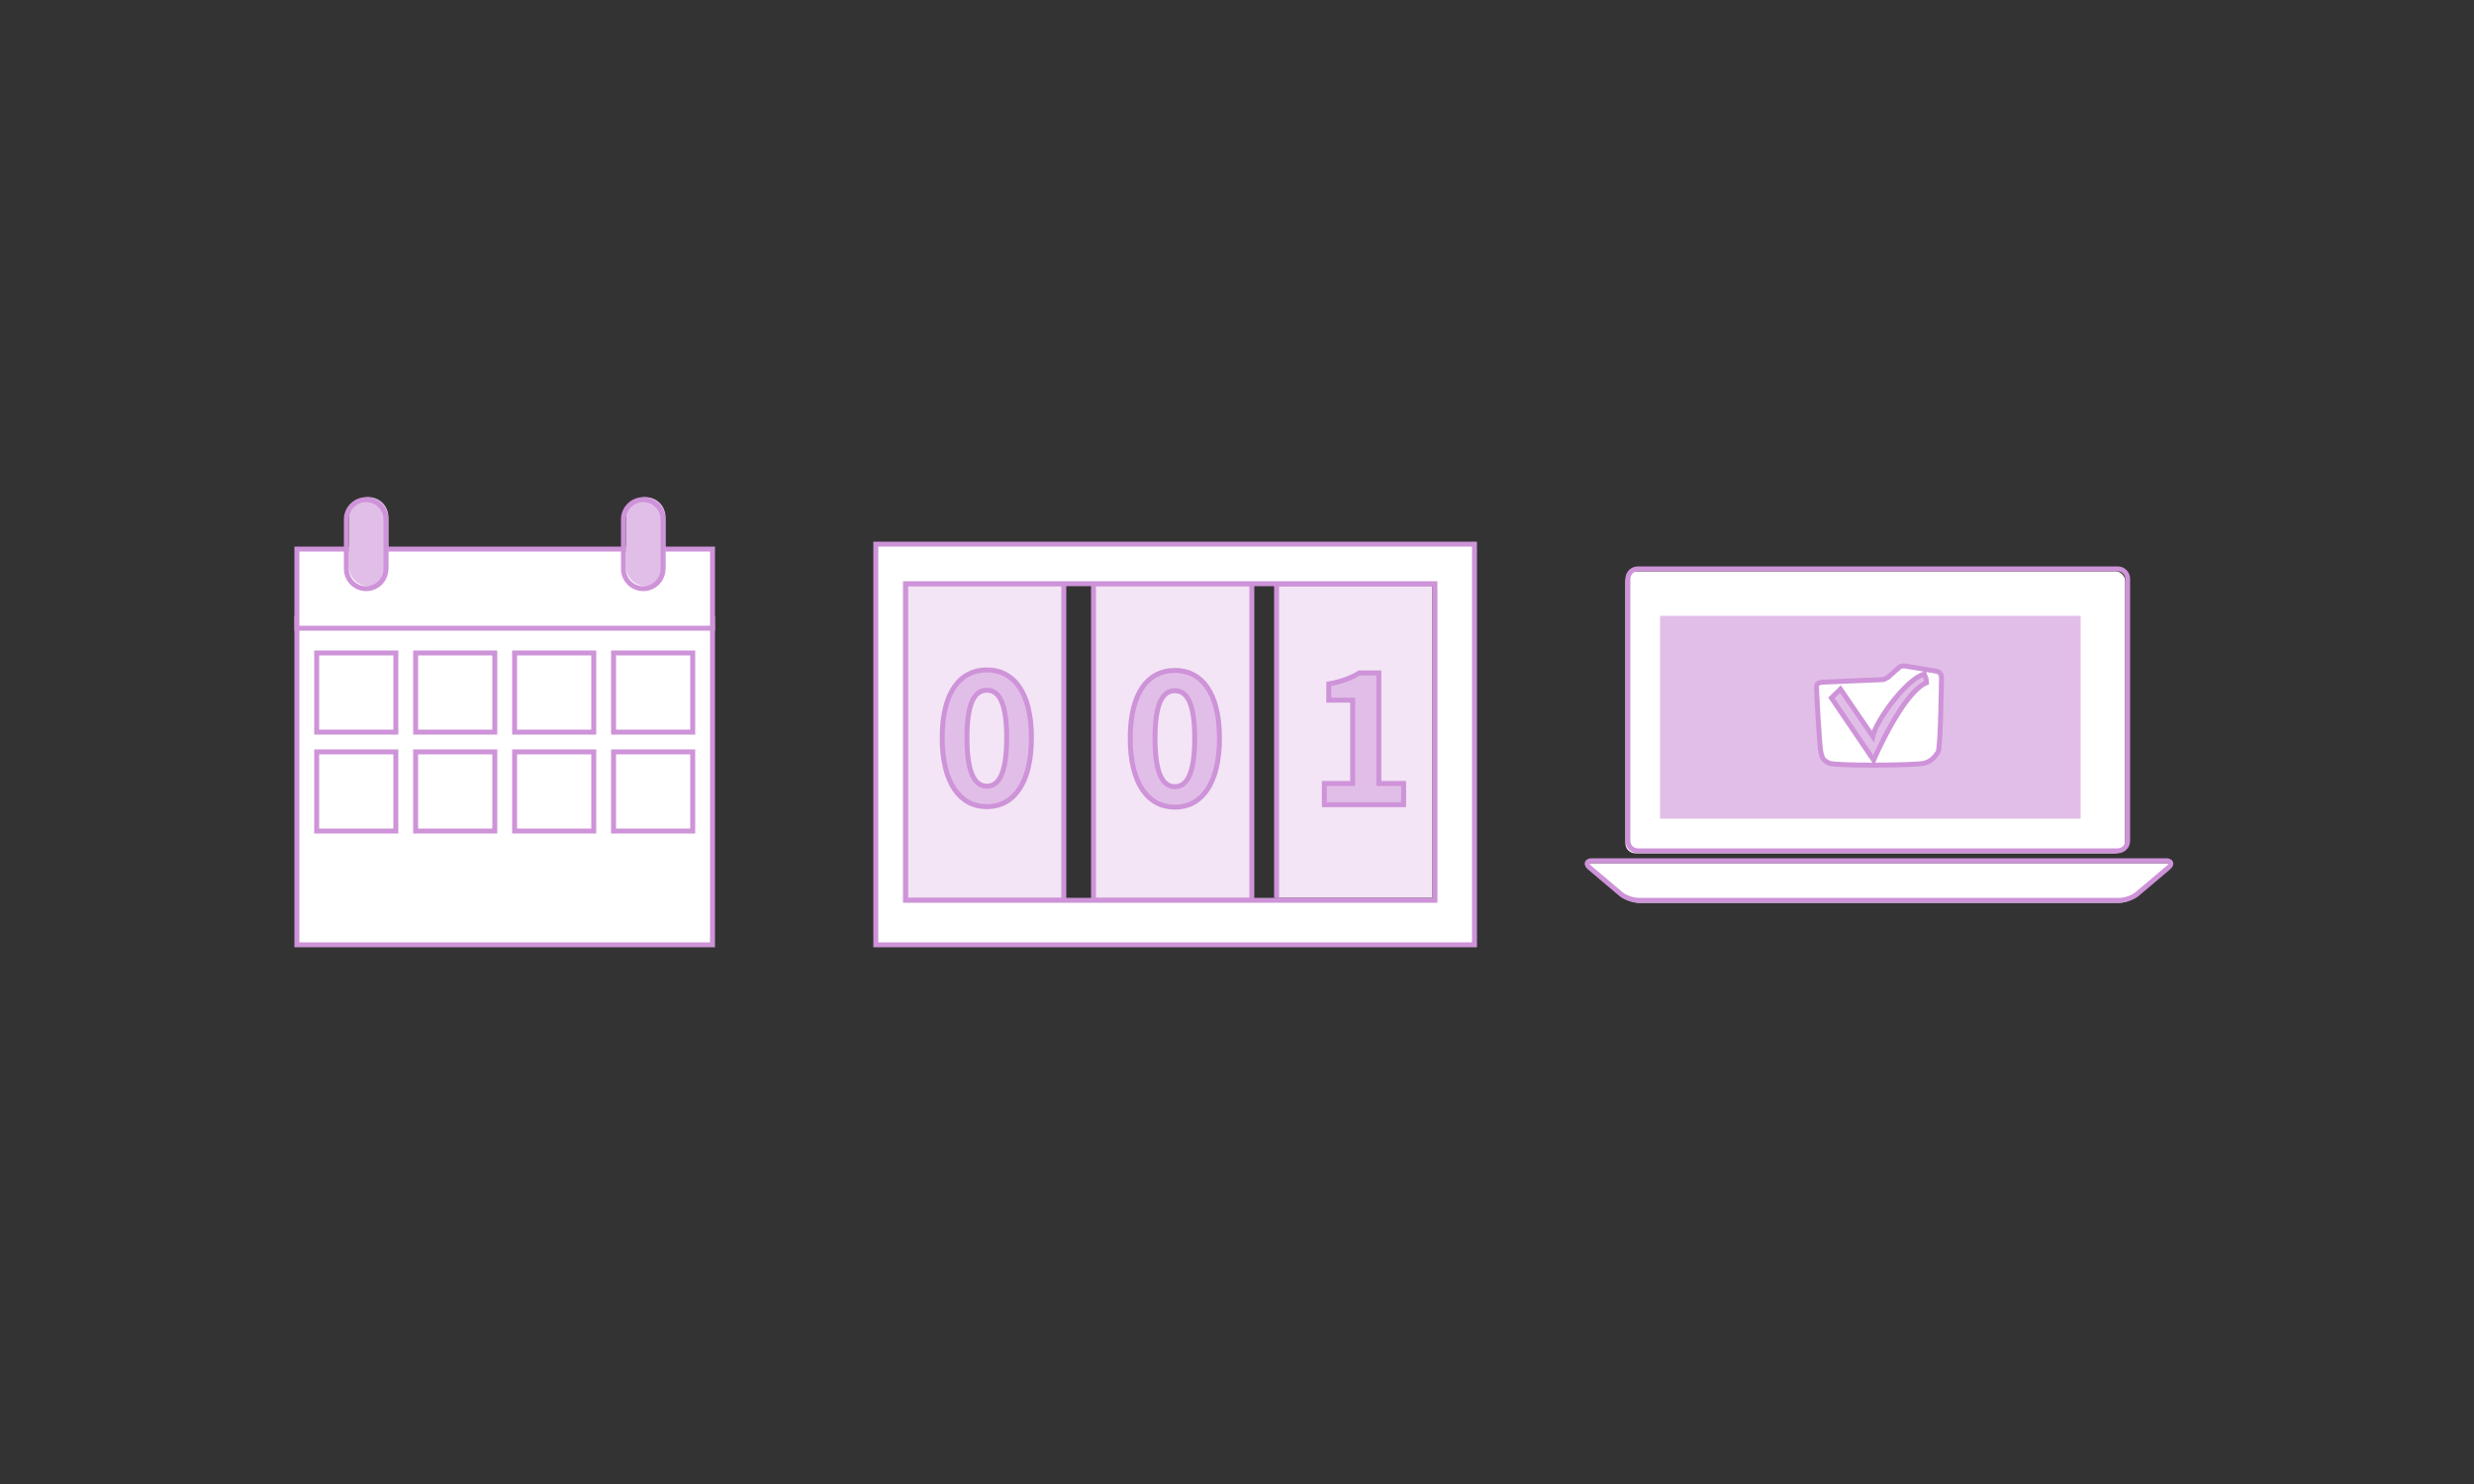 <?xml version="1.0" encoding="utf-8"?>
<!-- Generator: Adobe Illustrator 16.0.0, SVG Export Plug-In . SVG Version: 6.00 Build 0)  -->
<!DOCTYPE svg PUBLIC "-//W3C//DTD SVG 1.1//EN" "http://www.w3.org/Graphics/SVG/1.1/DTD/svg11.dtd">
<svg version="1.1" xmlns="http://www.w3.org/2000/svg" xmlns:xlink="http://www.w3.org/1999/xlink" x="0px" y="0px" width="500px"
	 height="300px" viewBox="0 0 500 300" style="enable-background:new 0 0 500 300;" xml:space="preserve">
<rect x="0" y="0" width="500" height="300" fill="#333333" stroke="none"/>
<g id="圖層_1">
	<g>
		<g>
			<g>
				<path style="fill:#FFFFFF;" d="M429.5,170.5c0,1.104-0.896,2-2,2h-97c-1.104,0-2-0.896-2-2v-53c0-1.104,0.896-2,2-2h97
					c1.104,0,2,0.896,2,2V170.5z"/>
				<path style="fill:none;stroke:#CE93D8;stroke-miterlimit:10;" d="M430,170c0,1.104-0.896,2-2,2h-97c-1.104,0-2-0.896-2-2v-53
					c0-1.104,0.896-2,2-2h97c1.104,0,2,0.896,2,2V170z"/>
			</g>
			<g>
				<path style="fill:#FFFFFF;" d="M321.271,175.646c-0.837-0.714-0.621-1.146,0.479-1.146h116c1.1,0,1.315,0.433,0.479,1.146
					l-6.332,5.479c-0.837,0.714-2.422,1.375-3.521,1.375h-97.25c-1.1,0-2.685-0.661-3.521-1.375L321.271,175.646z"/>
				<path style="fill:none;stroke:#CE93D8;stroke-miterlimit:10;" d="M321.271,175.396c-0.837-0.714-0.621-1.396,0.479-1.396h116
					c1.1,0,1.315,0.683,0.479,1.396l-6.332,5.354c-0.837,0.714-2.422,1.25-3.521,1.25h-97.25c-1.1,0-2.685-0.536-3.521-1.25
					L321.271,175.396z"/>
			</g>
			<rect x="335.5" y="124.5" style="fill:#E1BEE7;" width="85" height="41"/>
			<g>
				<g>
					<path style="fill:#FFFFFF;" d="M391.361,135.687c0,0-5.733-0.946-6.356-1.051c-0.62-0.102-1.113,0.225-1.113,0.225
						l-2.291,2.046l-0.938,0.475l-12.352,0.523c0,0-1.184,0.032-1.193,0.893c-0.012,0.86,0.604,12.254,0.9,13.358
						c0.297,1.101,0.383,1.526,1.678,2.122c1.292,0.592,17.591,0.466,19.244,0c1.659-0.467,2.235-1.546,2.738-2.207
						c0.506-0.662,0.682-13.706,0.703-14.98C392.4,135.817,391.361,135.687,391.361,135.687z M378.668,153.66l-8.533-12.578
						l1.822-1.77c0,0,4.672,6.835,6.541,9.552c0.592-3.056,6.661-11.501,10.398-12.604c0.21,0.509,0.466,1.103,0.466,1.741
						C384.456,140.048,378.668,153.66,378.668,153.66z"/>
				</g>
				<g>
					<path style="fill:none;stroke:#CE93D8;stroke-miterlimit:10;" d="M391.361,135.687c0,0-5.733-0.946-6.356-1.051
						c-0.62-0.102-1.113,0.225-1.113,0.225l-2.291,2.046l-0.938,0.475l-12.352,0.523c0,0-1.184,0.032-1.193,0.893
						c-0.012,0.86,0.604,12.254,0.9,13.358c0.297,1.101,0.383,1.526,1.678,2.122c1.292,0.592,17.591,0.466,19.244,0
						c1.659-0.467,2.235-1.546,2.738-2.207c0.506-0.662,0.682-13.706,0.703-14.98C392.4,135.817,391.361,135.687,391.361,135.687z
						 M378.668,153.66l-8.533-12.578l1.822-1.77c0,0,4.672,6.835,6.541,9.552c0.592-3.056,6.661-11.501,10.398-12.604
						c0.21,0.509,0.466,1.103,0.466,1.741C384.456,140.048,378.668,153.66,378.668,153.66z"/>
				</g>
			</g>
		</g>
		<g>
			<rect x="221" y="118" style="fill:#F3E5F5;stroke:#CE93D8;stroke-miterlimit:10;" width="32" height="64"/>
			<g id="count" clip-path="url(#a1)" >
				<g id="one" >
					<rect x="258" y="118" style="fill:#F3E5F5;stroke:#CE93D8;stroke-miterlimit:10;" width="32" height="64"/>
					<path style="fill:#E1BEE7;stroke:#CE93D8;stroke-miterlimit:10;" d="M267.651,158.384h5.725v-16.846h-4.824v-3.275
				c2.664-0.504,4.5-1.188,6.191-2.232h3.924v22.353h5.004v4.284h-16.02V158.384z"/>
				</g>
				<g id="zero">
					<rect x="258" y="54" style="fill:#F3E5F5;stroke:#CE93D8;stroke-miterlimit:10;" width="32" height="64"/>
					<g>
					<path style="fill:#E1BEE7;stroke:#CE93D8;stroke-miterlimit:10;" d="M265.422,85.242c0-9.215,3.602-13.714,9.035-13.714
						c5.4,0,8.998,4.536,8.998,13.714s-3.598,13.93-8.998,13.93C269.023,99.172,265.422,94.42,265.422,85.242z M278.453,85.242
						c0-7.451-1.729-9.611-3.996-9.611c-2.303,0-4.031,2.16-4.031,9.611c0,7.487,1.729,9.791,4.031,9.791
						C276.725,95.032,278.453,92.729,278.453,85.242z"/>
					</g>
				</g>
			</g>
			<g>
				<path style="fill:#E1BEE7;stroke:#CE93D8;stroke-miterlimit:10;" d="M228.422,149.242c0-9.215,3.602-13.714,9.035-13.714
					c5.4,0,8.998,4.536,8.998,13.714s-3.598,13.93-8.998,13.93C232.023,163.172,228.422,158.42,228.422,149.242z M241.453,149.242
					c0-7.451-1.729-9.611-3.996-9.611c-2.303,0-4.031,2.16-4.031,9.611c0,7.487,1.729,9.791,4.031,9.791
					C239.725,159.032,241.453,156.729,241.453,149.242z"/>
			</g>
			
			<rect x="183" y="118" style="fill:#F3E5F5;stroke:#CE93D8;stroke-miterlimit:10;" width="32" height="64"/>
			<g>
				<path style="fill:#E1BEE7;stroke:#CE93D8;stroke-miterlimit:10;" d="M190.422,149.142c0-9.215,3.602-13.714,9.035-13.714
					c5.4,0,8.998,4.536,8.998,13.714s-3.598,13.93-8.998,13.93C194.023,163.072,190.422,158.321,190.422,149.142z M203.453,149.142
					c0-7.451-1.729-9.611-3.996-9.611c-2.303,0-4.031,2.16-4.031,9.611c0,7.487,1.729,9.791,4.031,9.791
					C201.725,158.933,203.453,156.629,203.453,149.142z"/>
			</g>

			

			<path  id="mask" style="fill:#FFFFFF;stroke:#CE93D8;stroke-miterlimit:10;" d="M177,110v81h121v-81H177z M290,182H183v-64h107V182z"/>
			
			<!--rect x="176.5" y="46.5" style="fill:#FFFFFF;" width="122" height="63"/>
			<rect x="176.5" y="191.5" style="fill:#FFFFFF;" width="122" height="63"/-->

			<defs>  
			   <clipPath id="a1">
			  		<rect x="182.5" y="117.5"  width="107" height="64"/>
			 	</clipPath>
			 </defs>
			 <animateTransform id="a01" dur="12s" attributeType="XML" attributeName="transform"  type="translate"  to="0,64" fill="freeze" xlink:href="#zero" begin="0;a05.end"/>
			 <animateTransform id="a02" dur="12s"  attributeType="XML" attributeName="transform"  type="translate" from="0,0" to="0,64" fill="freeze"  xlink:href="#one" begin="0;a05.end"/> 
			 <animateTransform id="a03" dur="0.1s" attributeType="XML" attributeName="transform"  type="translate" to="0,0" fill="freeze"  xlink:href="#one" begin="a01.end"/>

			<animate id="a04"
             attributeName="opacity"  fill="freeze"
             from="1" to="0" dur=".1s" 
             begin="a01.end"  xlink:href="#zero"
             attributeType="XML"
             />
             <animateTransform id="a05" dur="1s" attributeName="transform"  type="translate"  to="0,0" fill="freeze" xlink:href="#zero" begin="a01.end"/>
             <animate id="a06"
             attributeName="opacity"  fill="freeze"
             from="0" to="1" dur="1s" 
             begin="a05.end"  xlink:href="#zero"/>
		</g>
		<g id="calendar">
			<rect x="60" y="125" style="fill:#FFFFFF;stroke:#CE93D8;stroke-miterlimit:10;" width="84" height="66"/>
			<rect x="60" y="111" style="fill:#FFFFFF;stroke:#CE93D8;stroke-miterlimit:10;" width="84" height="16"/>
			<g>
				<g>
					<path style="fill:#E1BEE7;" d="M78.5,114.5c0,2.209-1.791,4-4,4l0,0c-2.209,0-4-1.791-4-4v-10c0-2.209,1.791-4,4-4l0,0
						c2.209,0,4,1.791,4,4V114.5z"/>
					<path style="fill:none;stroke:#CE93D8;stroke-miterlimit:10;" d="M78,115c0,2.209-1.791,4-4,4l0,0c-2.209,0-4-1.791-4-4v-10
						c0-2.209,1.791-4,4-4l0,0c2.209,0,4,1.791,4,4V115z"/>
				</g>
				<g>
					<path style="fill:#E1BEE7;" d="M134.5,114.5c0,2.209-1.791,4-4,4l0,0c-2.209,0-4-1.791-4-4v-10c0-2.209,1.791-4,4-4l0,0
						c2.209,0,4,1.791,4,4V114.5z"/>
					<path style="fill:none;stroke:#CE93D8;stroke-miterlimit:10;" d="M134,115c0,2.209-1.791,4-4,4l0,0c-2.209,0-4-1.791-4-4v-10
						c0-2.209,1.791-4,4-4l0,0c2.209,0,4,1.791,4,4V115z"/>
				</g>
			</g>
			<rect id="rect01" x="64" y="132" style="fill:#FFFFFF;stroke:#CE93D8;stroke-miterlimit:10;" width="16" height="16"/>
			<rect id="rect02" x="84" y="132" style="fill:#FFFFFF;stroke:#CE93D8;stroke-miterlimit:10;" width="16" height="16"/>
			<rect id="rect03" x="104" y="132" style="fill:#FFFFFF;stroke:#CE93D8;stroke-miterlimit:10;" width="16" height="16"/>
			<rect id="rect04" x="124" y="132" style="fill:#FFFFFF;stroke:#CE93D8;stroke-miterlimit:10;" width="16" height="16"/>
			<rect id="rect05" x="64" y="152" style="fill:#FFFFFF;stroke:#CE93D8;stroke-miterlimit:10;" width="16" height="16"/>
			<rect id="rect06" x="84" y="152" style="fill:#FFFFFF;stroke:#CE93D8;stroke-miterlimit:10;" width="16" height="16"/>
			<rect id="rect07" x="104" y="152" style="fill:#FFFFFF;stroke:#CE93D8;stroke-miterlimit:10;" width="16" height="16"/>
			<rect id="rect08" x="124" y="152" style="fill:#FFFFFF;stroke:#CE93D8;stroke-miterlimit:10;" width="16" height="16"/>
			
		</g>
	</g>
</g>
<g id="ai2html-settings">
</g>
<animate id="b01" attributeName="fill" from="#FFFFFF" to="#E1BEE7" dur="1s" fill="freeze" xlink:href="#rect01" begin="0;b08.end+1"/> 
<animate id="b02" attributeName="fill" from="#FFFFFF" to="#E1BEE7" dur="1s" fill="freeze" xlink:href="#rect02" begin="b01.end"/> 
<animate id="b03" attributeName="fill" from="#FFFFFF" to="#E1BEE7" dur="1s" fill="freeze" xlink:href="#rect03" begin="b02.end"/> 
<animate id="b04" attributeName="fill" from="#FFFFFF" to="#E1BEE7" dur="1s" fill="freeze" xlink:href="#rect04" begin="b03.end"/> 
<animate id="b05" attributeName="fill" from="#FFFFFF" to="#E1BEE7" dur="1s" fill="freeze" xlink:href="#rect05" begin="b04.end"/> 
<animate id="b06" attributeName="fill" from="#FFFFFF" to="#E1BEE7" dur="1s" fill="freeze" xlink:href="#rect06" begin="b05.end"/> 
<animate id="b07" attributeName="fill" from="#FFFFFF" to="#E1BEE7" dur="1s" fill="freeze" xlink:href="#rect07" begin="b06.end"/> 
<animate id="b08" attributeName="fill" from="#FFFFFF" to="#BA68C8" dur="2s" fill="freeze" xlink:href="#rect08" begin="b07.end"/> 

<animate id="c01" attributeName="fill" to="#FFFFFF" dur="1s" fill="freeze" xlink:href="#rect01" begin="b08.end"/> 
<animate id="c02" attributeName="fill" to="#FFFFFF" dur="1s" fill="freeze" xlink:href="#rect02" begin="b08.end"/> 
<animate id="c03" attributeName="fill" to="#FFFFFF" dur="1s" fill="freeze" xlink:href="#rect03" begin="b08.end"/> 
<animate id="c04" attributeName="fill" to="#FFFFFF" dur="1s" fill="freeze" xlink:href="#rect04" begin="b08.end"/> 
<animate id="c05" attributeName="fill" to="#FFFFFF" dur="1s" fill="freeze" xlink:href="#rect05" begin="b08.end"/> 
<animate id="c06" attributeName="fill" to="#FFFFFF" dur="1s" fill="freeze" xlink:href="#rect06" begin="b08.end"/> 
<animate id="c07" attributeName="fill" to="#FFFFFF" dur="1s" fill="freeze" xlink:href="#rect07" begin="b08.end"/> 
<animate id="c08" attributeName="fill" to="#FFFFFF" dur="1s" fill="freeze" xlink:href="#rect08" begin="b08.end"/> 

</svg>
